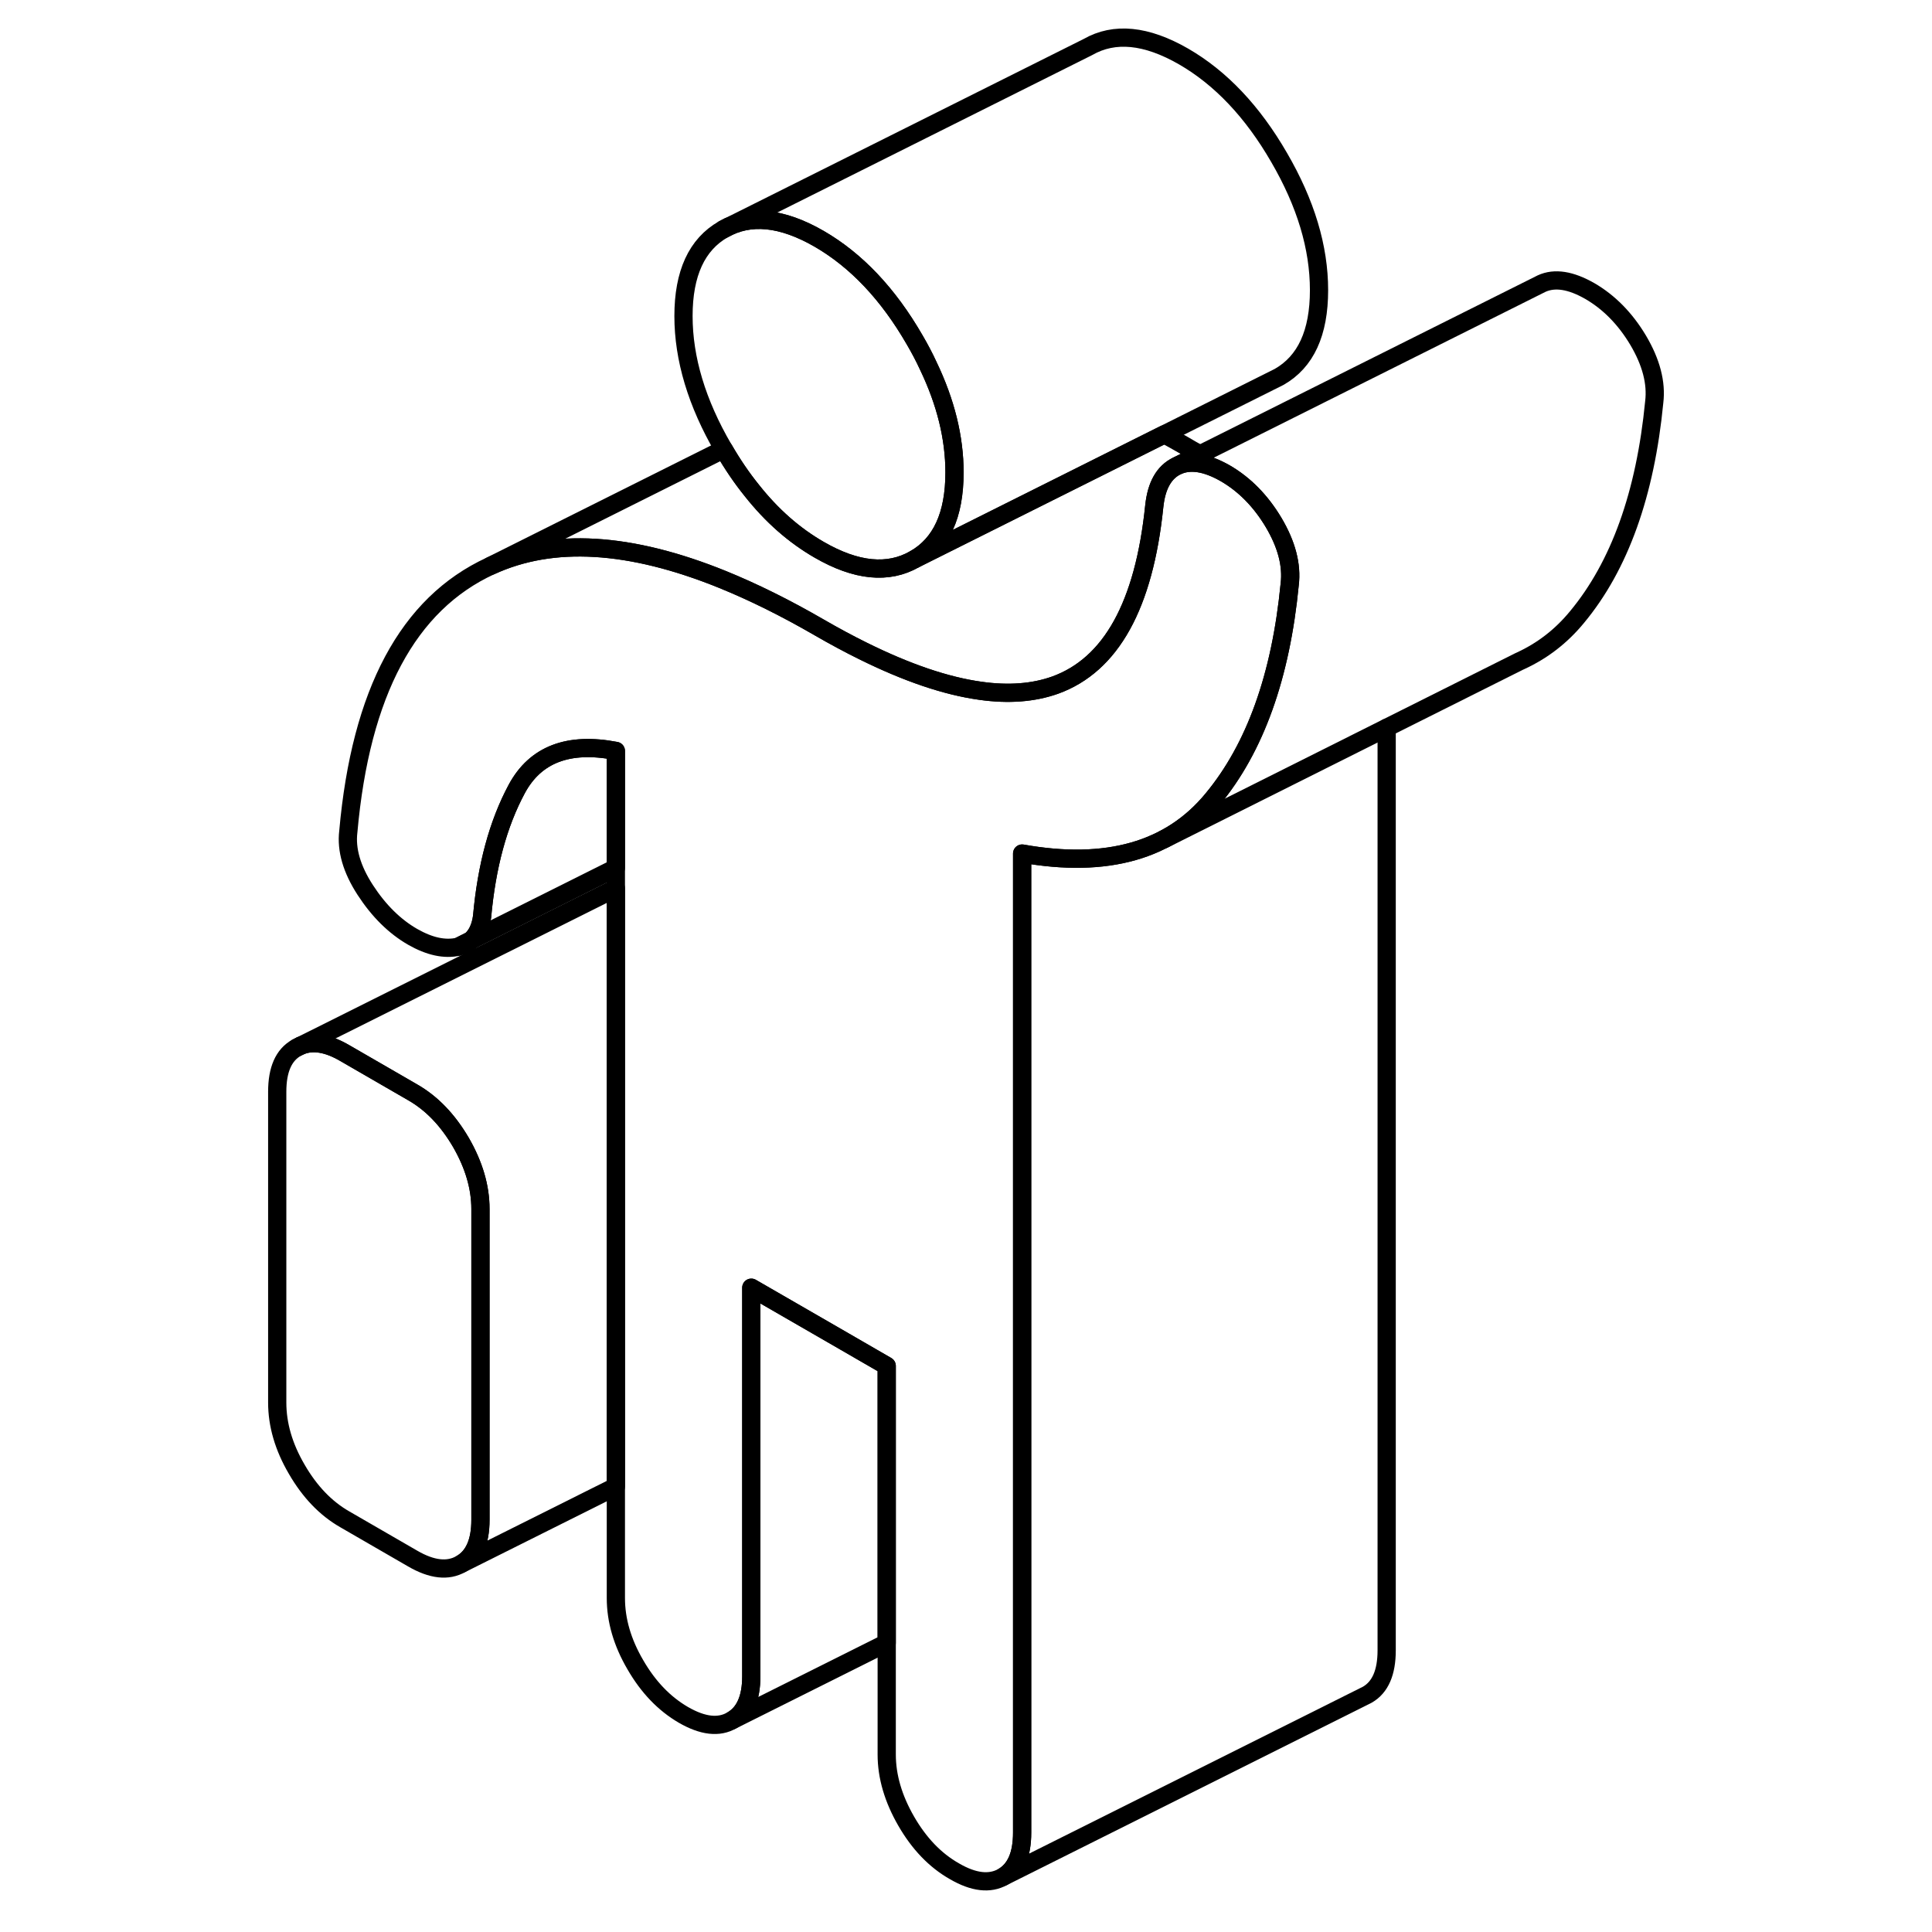 <svg width="48" height="48" viewBox="0 0 80 106" fill="none" xmlns="http://www.w3.org/2000/svg" stroke-width="1px"
     stroke-linecap="round" stroke-linejoin="round">
    <path d="M12.15 51.94C12.41 51.88 12.64 51.77 12.82 51.61L12.15 51.94ZM12.29 62.68C11.57 61.45 10.69 60.53 9.64 59.93L5.92 57.78C4.98 57.23 4.17 57.1 3.5 57.37L3.28 57.48C2.56 57.88 2.21 58.69 2.21 59.9V76.95C2.21 78.16 2.56 79.38 3.28 80.61C3.99 81.84 4.87 82.76 5.92 83.36L9.64 85.51C10.69 86.12 11.57 86.22 12.29 85.81C13 85.41 13.36 84.6 13.36 83.39V66.33C13.36 65.13 13 63.91 12.29 62.68Z" stroke="currentColor" stroke-linejoin="round"/>
    <path d="M57.76 32.06C57.27 37.11 55.86 41.04 53.53 43.85C51.21 46.67 47.73 47.66 43.08 46.83V100.55C43.08 101.76 42.73 102.57 42.02 102.98C41.3 103.38 40.42 103.28 39.37 102.67C38.31 102.07 37.43 101.15 36.72 99.92C36.01 98.69 35.65 97.47 35.65 96.26V74.94L33.35 73.61L28.22 70.65V91.97C28.22 93.18 27.86 93.99 27.15 94.39C26.44 94.8 25.56 94.7 24.5 94.09C23.45 93.48 22.57 92.57 21.86 91.34C21.14 90.11 20.79 88.89 20.79 87.68V41.2C18.19 40.7 16.37 41.39 15.35 43.29C14.33 45.19 13.7 47.52 13.45 50.29C13.37 50.88 13.16 51.32 12.83 51.6H12.82L12.15 51.94C11.4 52.11 10.57 51.93 9.64 51.4C8.65 50.83 7.78 49.97 7.04 48.83C6.3 47.69 5.99 46.62 6.11 45.63C6.79 37.99 9.39 33.13 13.91 31.05C17.31 29.48 21.56 29.73 26.66 31.8C28.33 32.48 30.09 33.35 31.94 34.42C32.77 34.9 33.57 35.33 34.34 35.71C36.76 36.91 38.91 37.64 40.79 37.9C42.34 38.12 43.71 38.01 44.89 37.59C47.96 36.48 49.77 33.21 50.33 27.77C50.45 26.63 50.87 25.9 51.58 25.56C52.3 25.23 53.18 25.37 54.23 25.97C55.28 26.58 56.17 27.48 56.88 28.67C57.59 29.87 57.89 31 57.76 32.06Z" stroke="currentColor" stroke-linejoin="round"/>
    <path d="M39.37 25.92C39.37 28.27 38.64 29.85 37.18 30.68C35.73 31.51 33.98 31.34 31.94 30.16C30.57 29.37 29.34 28.29 28.25 26.91C27.7 26.23 27.19 25.48 26.71 24.65C26.7 24.64 26.7 24.63 26.69 24.62C25.23 22.11 24.5 19.68 24.5 17.34C24.5 15 25.23 13.41 26.69 12.58C28.14 11.75 29.89 11.92 31.94 13.1C33.98 14.28 35.73 16.13 37.18 18.64C37.46 19.12 37.71 19.59 37.93 20.07C38.89 22.07 39.37 24.02 39.37 25.92Z" stroke="currentColor" stroke-linejoin="round"/>
    <path d="M77.76 22.06C77.269 27.11 75.859 31.04 73.529 33.85C72.659 34.91 71.629 35.7 70.439 36.25L70.33 36.3L63.08 39.93V90.55C63.08 91.76 62.73 92.57 62.02 92.98L42.02 102.98C42.73 102.57 43.08 101.76 43.08 100.55V46.83C47.73 47.66 51.209 46.67 53.529 43.85C55.859 41.04 57.27 37.11 57.76 32.06C57.889 31 57.589 29.87 56.879 28.67C56.169 27.48 55.279 26.58 54.23 25.97C53.179 25.37 52.3 25.23 51.58 25.56L71.58 15.56C72.3 15.23 73.18 15.37 74.23 15.97C75.279 16.58 76.169 17.48 76.879 18.67C77.589 19.87 77.889 21 77.76 22.06Z" stroke="currentColor" stroke-linejoin="round"/>
    <path d="M35.65 74.94V90.14L27.15 94.39C27.86 93.99 28.221 93.18 28.221 91.97V70.65L33.35 73.61L35.65 74.94Z" stroke="currentColor" stroke-linejoin="round"/>
    <path d="M20.79 41.2V47.62L12.83 51.6C13.16 51.32 13.37 50.88 13.45 50.29C13.7 47.52 14.33 45.19 15.35 43.29C16.37 41.39 18.19 40.7 20.79 41.2Z" stroke="currentColor" stroke-linejoin="round"/>
    <path d="M52.84 24.93L51.58 25.56C50.87 25.9 50.45 26.63 50.33 27.77C49.77 33.21 47.96 36.48 44.89 37.59C43.71 38.01 42.34 38.12 40.79 37.9C38.91 37.64 36.76 36.91 34.34 35.71C33.57 35.33 32.77 34.9 31.94 34.42C30.09 33.35 28.33 32.48 26.66 31.8C21.56 29.73 17.31 29.48 13.91 31.05L26.71 24.65C27.19 25.48 27.7 26.23 28.25 26.91C29.34 28.29 30.57 29.37 31.94 30.16C33.98 31.34 35.73 31.51 37.18 30.68L50.88 23.83C51.23 24.02 51.58 24.21 51.94 24.42C52.24 24.6 52.54 24.77 52.84 24.93Z" stroke="currentColor" stroke-linejoin="round"/>
    <path d="M63.08 39.93L50.859 46.05" stroke="currentColor" stroke-linejoin="round"/>
    <path d="M20.79 48.73V81.56L12.29 85.81C13 85.41 13.36 84.6 13.36 83.39V66.33C13.36 65.13 13 63.91 12.29 62.68C11.57 61.45 10.69 60.53 9.64 59.93L5.92 57.78C4.98 57.23 4.17 57.1 3.5 57.37L20.79 48.73Z" stroke="currentColor" stroke-linejoin="round"/>
    <path d="M3.5 57.37L3.28 57.48" stroke="currentColor" stroke-linejoin="round"/>
    <path d="M59.369 15.92C59.369 18.27 58.639 19.85 57.179 20.68L37.179 30.68C38.639 29.85 39.369 28.27 39.369 25.92C39.369 24.02 38.889 22.07 37.929 20.07C37.709 19.59 37.459 19.12 37.179 18.64C35.729 16.13 33.98 14.28 31.939 13.1C29.89 11.92 28.14 11.75 26.689 12.58L46.69 2.58C48.139 1.75 49.889 1.92 51.94 3.1C53.98 4.28 55.729 6.13 57.179 8.64C58.639 11.15 59.369 13.57 59.369 15.92Z" stroke="currentColor" stroke-linejoin="round"/>
</svg>